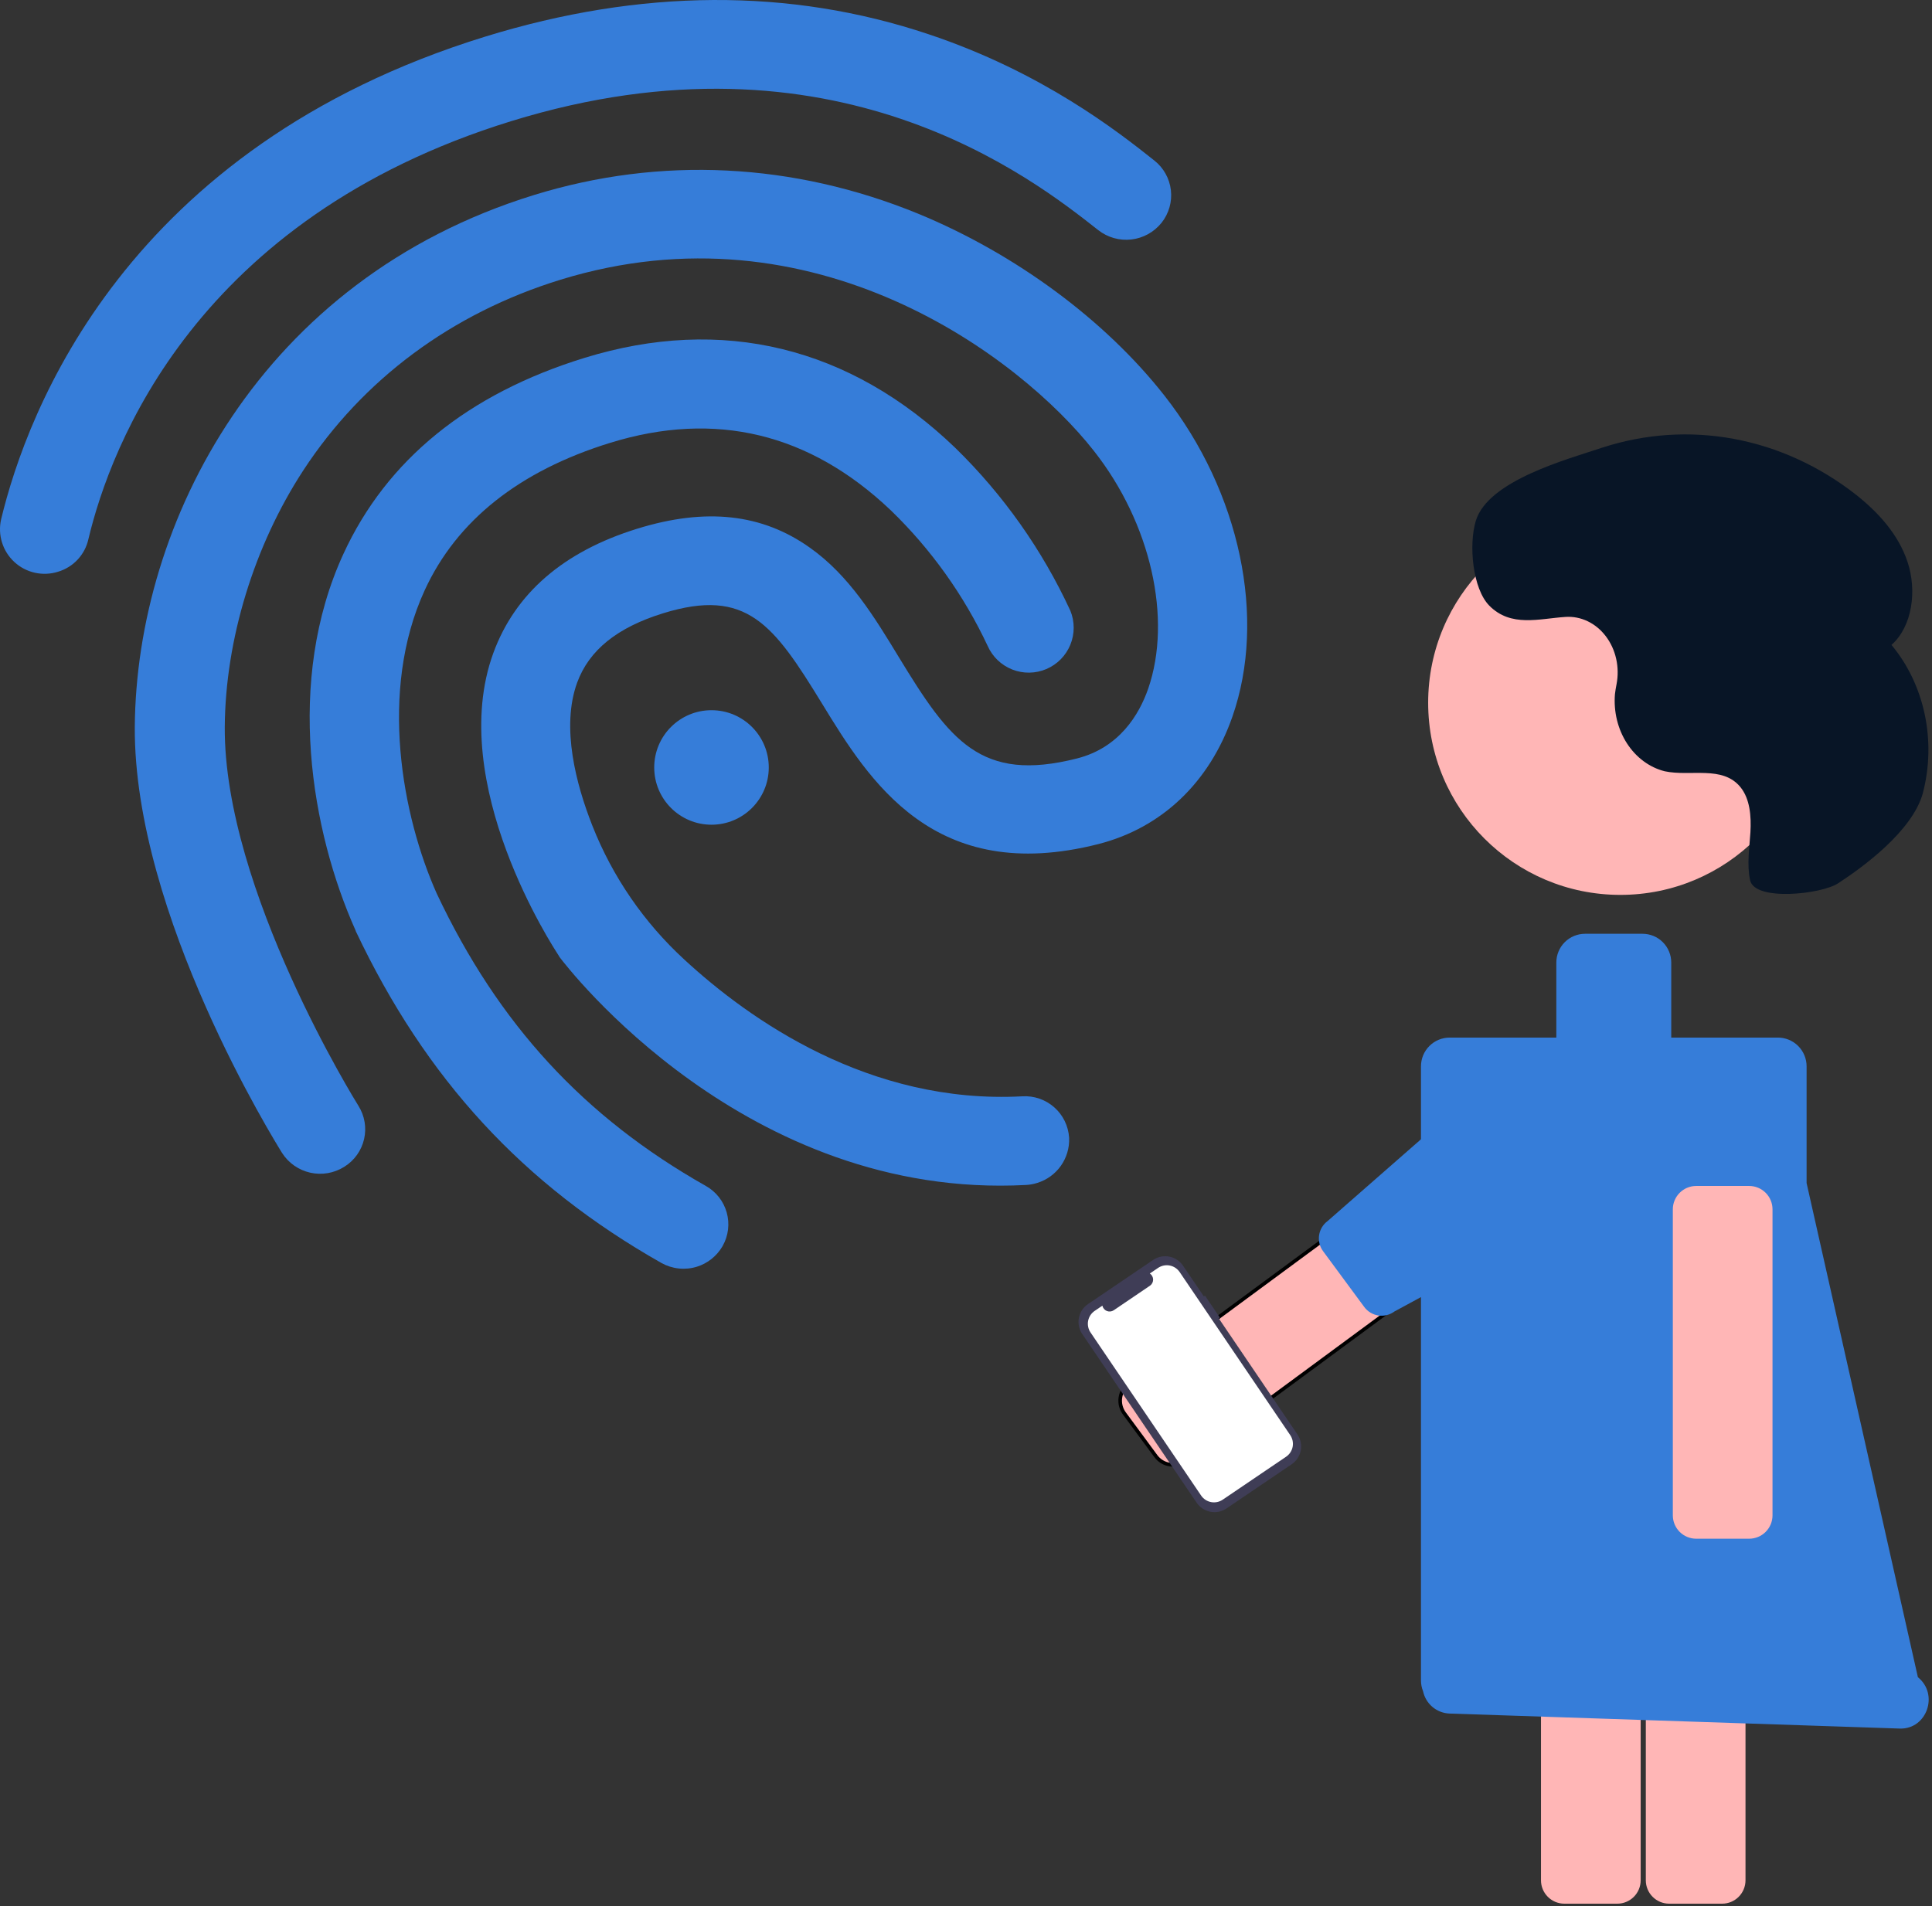 <svg width="538" height="531" viewBox="0 0 538 531" fill="none" xmlns="http://www.w3.org/2000/svg">
<rect x="0" y="0" width="538" height="531" fill="#333333" stroke="none"/>
<g clip-path="url(#clip0_29_635)">
<path d="M16.126 159.262C14.044 159.914 11.827 160.006 9.698 159.528C7.569 159.051 5.603 158.021 3.999 156.541C2.395 155.062 1.209 153.187 0.561 151.103C-0.088 149.02 -0.175 146.803 0.306 144.674C7.53 114.622 34.998 41.128 135.064 10.216C178.409 -3.173 219.978 -3.402 258.564 9.532C290.308 20.128 311.381 36.71 321.461 44.725C324.022 46.751 325.673 49.712 326.052 52.956C326.43 56.199 325.504 59.46 323.478 62.022C323.453 62.053 323.427 62.085 323.402 62.116C321.321 64.685 318.314 66.334 315.03 66.707C311.745 67.08 308.445 66.147 305.841 64.11C287.578 49.72 232.157 6.005 142.334 33.752C54.628 60.845 30.803 124.218 24.624 150.145C24.155 152.287 23.118 154.263 21.623 155.867C20.128 157.471 18.23 158.644 16.126 159.262Z" fill="#367DD9"/>
<path d="M288.866 329.481C287.872 329.802 286.841 329.996 285.799 330.058C207.624 334.268 157.885 269.322 155.843 266.615L155.465 265.99C154.218 264.056 124.123 218.267 137.372 181.902C143.458 165.277 156.916 153.608 177.488 147.253C196.621 141.342 212.277 143.09 225.603 152.606C236.53 160.359 243.533 171.921 250.321 183.086C264.437 206.268 273.088 218.063 299.92 211.258C311.701 208.268 317.202 199.057 319.716 191.881C326.482 172.357 320.485 145.739 304.62 125.601C284.122 99.475 226.76 56.081 155.985 77.943C125.762 87.28 101.028 105.678 84.464 131.011C70.742 152.036 62.764 178.148 62.59 202.499C62.314 247.84 99.474 307.49 99.826 308.031C100.682 309.399 101.259 310.923 101.526 312.514C101.793 314.106 101.744 315.735 101.381 317.308C101.018 318.88 100.349 320.366 99.412 321.68C98.475 322.995 97.289 324.111 95.92 324.967C95.882 324.991 95.844 325.014 95.806 325.038C93.002 326.786 89.623 327.362 86.398 326.64C83.174 325.919 80.362 323.958 78.571 321.181C76.894 318.453 37.215 254.851 37.535 202.449C37.98 145.649 72.496 77.86 148.689 54.324C183.907 43.444 220.918 45.273 255.747 59.553C282.742 70.689 307.726 89.123 324.244 110.172C345.341 137.04 352.774 172.21 343.17 199.659C336.767 217.959 323.511 230.586 305.894 235.1C259.981 246.78 241.994 217.374 228.876 195.923C215.406 173.933 207.955 163.622 184.674 170.814C171.891 174.763 164.015 181.09 160.703 190.182C156.196 202.61 160.467 218.539 164.844 229.707C164.89 229.824 164.935 229.94 164.981 230.056C170.592 244.25 179.35 256.987 190.594 267.309C208.606 283.942 242.045 307.656 284.664 305.369C287.922 305.167 291.127 306.267 293.574 308.428C296.021 310.588 297.509 313.633 297.712 316.891C297.714 316.93 297.716 316.97 297.719 317.009C297.819 319.772 297.006 322.49 295.406 324.745C293.805 326.999 291.507 328.664 288.866 329.481Z" fill="#367DD9"/>
<path d="M194.068 352.83C192.439 353.334 190.724 353.503 189.027 353.326C187.331 353.148 185.688 352.629 184.198 351.799C145.64 329.953 118.573 300.57 99.082 259.388L99.003 259.134C86.719 231.676 79.324 189.725 95.636 154.268C107.678 128.106 130.282 109.717 162.707 99.701C201.057 87.854 236.766 96.576 266.073 124.803C279.402 137.831 290.24 153.182 298.057 170.102C299.303 173.146 299.301 176.558 298.05 179.601C296.8 182.643 294.402 185.071 291.376 186.359C288.349 187.648 284.937 187.693 281.877 186.485C278.818 185.277 276.357 182.914 275.026 179.905C268.408 165.784 259.27 152.988 248.06 142.145C225.47 120.653 199.21 114.298 169.918 123.347C144.605 131.166 127.175 144.99 118.252 164.438C105.385 192.432 112.01 227.388 121.623 248.901C138.809 285.324 162.648 311.159 196.584 330.352C197.986 331.143 199.218 332.202 200.211 333.469C201.203 334.736 201.936 336.186 202.369 337.736C202.801 339.286 202.924 340.906 202.73 342.504C202.536 344.102 202.029 345.645 201.238 347.047C201.207 347.103 201.175 347.158 201.143 347.213C199.562 349.897 197.041 351.899 194.068 352.83Z" fill="#367DD9"/>
<path d="M198.128 229.717C206.937 229.717 214.078 222.577 214.078 213.768C214.078 204.96 206.937 197.819 198.128 197.819C189.32 197.819 182.179 204.96 182.179 213.768C182.179 222.577 189.32 229.717 198.128 229.717Z" fill="#367DD9"/>
<path d="M325.794 407.952L325.792 407.951C325.013 407.836 324.264 407.567 323.59 407.16C322.915 406.753 322.327 406.216 321.862 405.581L321.861 405.58L313.1 393.701L313.1 393.701C312.632 393.067 312.294 392.347 312.104 391.582C311.915 390.817 311.878 390.023 311.996 389.244C312.113 388.464 312.383 387.716 312.79 387.041C313.197 386.367 313.733 385.779 314.367 385.311L314.367 385.311L389.267 330.071L388.97 329.669L389.267 330.071C389.901 329.603 390.621 329.265 391.386 329.075C392.151 328.886 392.945 328.849 393.725 328.967C394.504 329.084 395.252 329.354 395.927 329.761C396.602 330.168 397.19 330.704 397.657 331.338L406.417 343.216L406.82 342.92L406.417 343.216C407.362 344.497 407.759 346.1 407.522 347.674C407.284 349.247 406.431 350.662 405.151 351.607L330.251 406.847L330.25 406.848C329.224 407.609 327.981 408.02 326.703 408.02C326.399 408.02 326.095 407.997 325.794 407.952Z" fill="#FFB6B6" stroke="black"/>
<path d="M379.897 364.044L368.433 348.501C367.489 347.22 367.091 345.617 367.329 344.043C367.567 342.47 368.42 341.055 369.701 340.111L413.562 301.681C414.842 300.736 416.446 300.339 418.019 300.577C419.593 300.815 421.007 301.668 421.952 302.948L442.915 327.991C443.86 329.272 444.257 330.876 444.019 332.449C443.781 334.022 442.928 335.437 441.648 336.382L388.287 365.311C387.006 366.256 385.403 366.653 383.829 366.415C382.256 366.178 380.841 365.325 379.897 364.044Z" fill="#367DD9"/>
<path d="M450.373 530.252H435.615C433.891 530.25 432.239 529.564 431.021 528.346C429.802 527.127 429.116 525.475 429.115 523.752V400.737C429.116 399.014 429.802 397.361 431.021 396.143C432.239 394.924 433.891 394.239 435.615 394.237H450.373C452.097 394.239 453.749 394.924 454.967 396.143C456.186 397.361 456.871 399.014 456.873 400.737V523.752C456.871 525.475 456.186 527.127 454.967 528.346C453.749 529.564 452.097 530.25 450.373 530.252Z" fill="#FFB6B6"/>
<path d="M479.566 530.252H464.806C463.083 530.25 461.431 529.564 460.212 528.346C458.993 527.127 458.308 525.475 458.306 523.752V400.737C458.308 399.014 458.993 397.361 460.212 396.143C461.431 394.924 463.083 394.239 464.806 394.237H479.566C481.289 394.239 482.941 394.924 484.16 396.143C485.378 397.361 486.064 399.014 486.066 400.737V523.752C486.064 525.475 485.378 527.127 484.16 528.346C482.941 529.564 481.289 530.25 479.566 530.252Z" fill="#FFB6B6"/>
<path d="M451.216 249.262C480.774 249.262 504.736 225.3 504.736 195.742C504.736 166.185 480.774 142.223 451.216 142.223C421.659 142.223 397.697 166.185 397.697 195.742C397.697 225.3 421.659 249.262 451.216 249.262Z" fill="#FFB6B6"/>
<path d="M534.072 467.175L503.078 329.529V297.008C503.078 294.886 502.235 292.851 500.735 291.351C499.235 289.851 497.2 289.008 495.078 289.008H465.388V268.095C465.388 267.044 465.181 266.004 464.779 265.033C464.377 264.063 463.787 263.181 463.045 262.438C462.302 261.695 461.42 261.106 460.449 260.704C459.479 260.302 458.438 260.095 457.388 260.095H441.388C440.337 260.095 439.297 260.302 438.326 260.704C437.356 261.106 436.474 261.695 435.731 262.438C434.988 263.181 434.399 264.063 433.997 265.033C433.595 266.004 433.388 267.044 433.388 268.095V289.008H403.697C401.576 289.008 399.541 289.851 398.04 291.351C396.54 292.851 395.697 294.886 395.697 297.008V468.095C395.698 469.121 395.896 470.137 396.282 471.088C396.643 472.796 397.566 474.335 398.902 475.46C400.239 476.584 401.913 477.23 403.659 477.294L529.083 481.476C536.579 481.672 539.98 471.923 534.072 467.175Z" fill="#367DD9"/>
<path d="M487.088 428.594H472.328C470.605 428.592 468.953 427.907 467.734 426.688C466.516 425.47 465.83 423.818 465.828 422.094V336.839C465.83 335.116 466.516 333.464 467.734 332.245C468.953 331.027 470.605 330.341 472.328 330.339H487.088C488.811 330.341 490.464 331.027 491.682 332.245C492.901 333.464 493.586 335.116 493.588 336.839V422.094C493.586 423.818 492.901 425.47 491.682 426.688C490.464 427.907 488.811 428.592 487.088 428.594Z" fill="#FFB6B6"/>
<path d="M511.813 246.061C507.141 249.097 488.672 251.11 487.356 245.207L487.328 245.077C486.412 240.752 487.173 236.235 487.436 231.798C487.698 227.361 487.314 222.486 484.637 219.224C479.649 213.142 470.773 216.366 463.559 214.828C459.334 213.763 455.597 210.996 453.048 207.044C450.499 203.093 449.312 198.227 449.71 193.359C449.813 192.437 449.974 191.513 450.155 190.591C450.606 188.253 450.571 185.828 450.053 183.508C449.535 181.188 448.547 179.035 447.168 177.218C445.789 175.401 444.056 173.97 442.105 173.037C440.153 172.104 438.037 171.694 435.922 171.84C428.632 172.311 420.762 174.805 414.73 168.707C410.066 163.992 408.928 151.718 410.977 145.038C414.422 133.812 436.484 127.935 446.117 124.704C458.031 120.817 470.562 119.976 482.799 122.244C495.037 124.511 506.673 129.83 516.862 137.812C522.947 142.655 528.629 148.74 531.222 156.62C533.815 164.499 532.564 174.44 526.717 179.641C531.249 185.061 534.441 191.73 535.973 198.981C537.504 206.232 537.321 213.811 535.441 220.957C532.553 231.466 518.768 241.542 511.813 246.061Z" fill="#081526"/>
<path d="M335.552 360.893L335.239 361.105L329.432 352.538C328.99 351.887 328.425 351.329 327.768 350.896C327.111 350.464 326.375 350.165 325.603 350.017C324.83 349.868 324.036 349.874 323.266 350.032C322.495 350.191 321.764 350.5 321.112 350.941L302.963 363.246C302.311 363.687 301.754 364.252 301.321 364.909C300.888 365.566 300.589 366.302 300.441 367.074C300.293 367.847 300.298 368.641 300.457 369.412C300.615 370.182 300.924 370.914 301.366 371.565L333.227 418.563C333.668 419.214 334.234 419.772 334.891 420.204C335.548 420.637 336.283 420.936 337.056 421.084C337.829 421.232 338.623 421.227 339.393 421.069C340.164 420.91 340.895 420.601 341.546 420.16L359.696 407.855C360.347 407.414 360.905 406.849 361.338 406.192C361.77 405.535 362.069 404.799 362.218 404.026C362.366 403.254 362.361 402.46 362.202 401.689C362.043 400.919 361.734 400.187 361.293 399.536L339.373 367.203L339.686 366.991L335.552 360.893Z" fill="#3F3D56"/>
<path d="M322.485 353.166L320.192 354.72C320.473 354.907 320.703 355.16 320.863 355.458C321.023 355.755 321.107 356.087 321.109 356.424C321.11 356.761 321.029 357.094 320.871 357.392C320.714 357.691 320.485 357.946 320.206 358.135L310.142 364.958C309.863 365.147 309.541 365.265 309.206 365.3C308.87 365.336 308.531 365.289 308.218 365.163C307.906 365.037 307.628 364.835 307.412 364.577C307.195 364.318 307.045 364.011 306.975 363.681L304.833 365.133C304.362 365.452 303.959 365.861 303.647 366.335C303.334 366.81 303.118 367.342 303.01 367.901C302.903 368.459 302.907 369.033 303.022 369.59C303.136 370.147 303.36 370.676 303.679 371.146L334.472 416.569C334.791 417.04 335.2 417.443 335.675 417.756C336.15 418.068 336.681 418.284 337.24 418.392C337.798 418.499 338.372 418.495 338.929 418.38C339.486 418.266 340.015 418.042 340.486 417.723L358.137 405.757C359.088 405.112 359.743 404.117 359.96 402.989C360.176 401.861 359.936 400.694 359.292 399.743L328.498 354.32C328.179 353.85 327.77 353.447 327.296 353.134C326.821 352.821 326.289 352.605 325.73 352.498C325.172 352.391 324.598 352.394 324.041 352.509C323.484 352.624 322.956 352.847 322.485 353.166Z" fill="white"/>
</g>
<defs>
<clipPath id="clip0_29_635">
<rect width="538" height="531" fill="white"/>
</clipPath>
</defs>
</svg>
